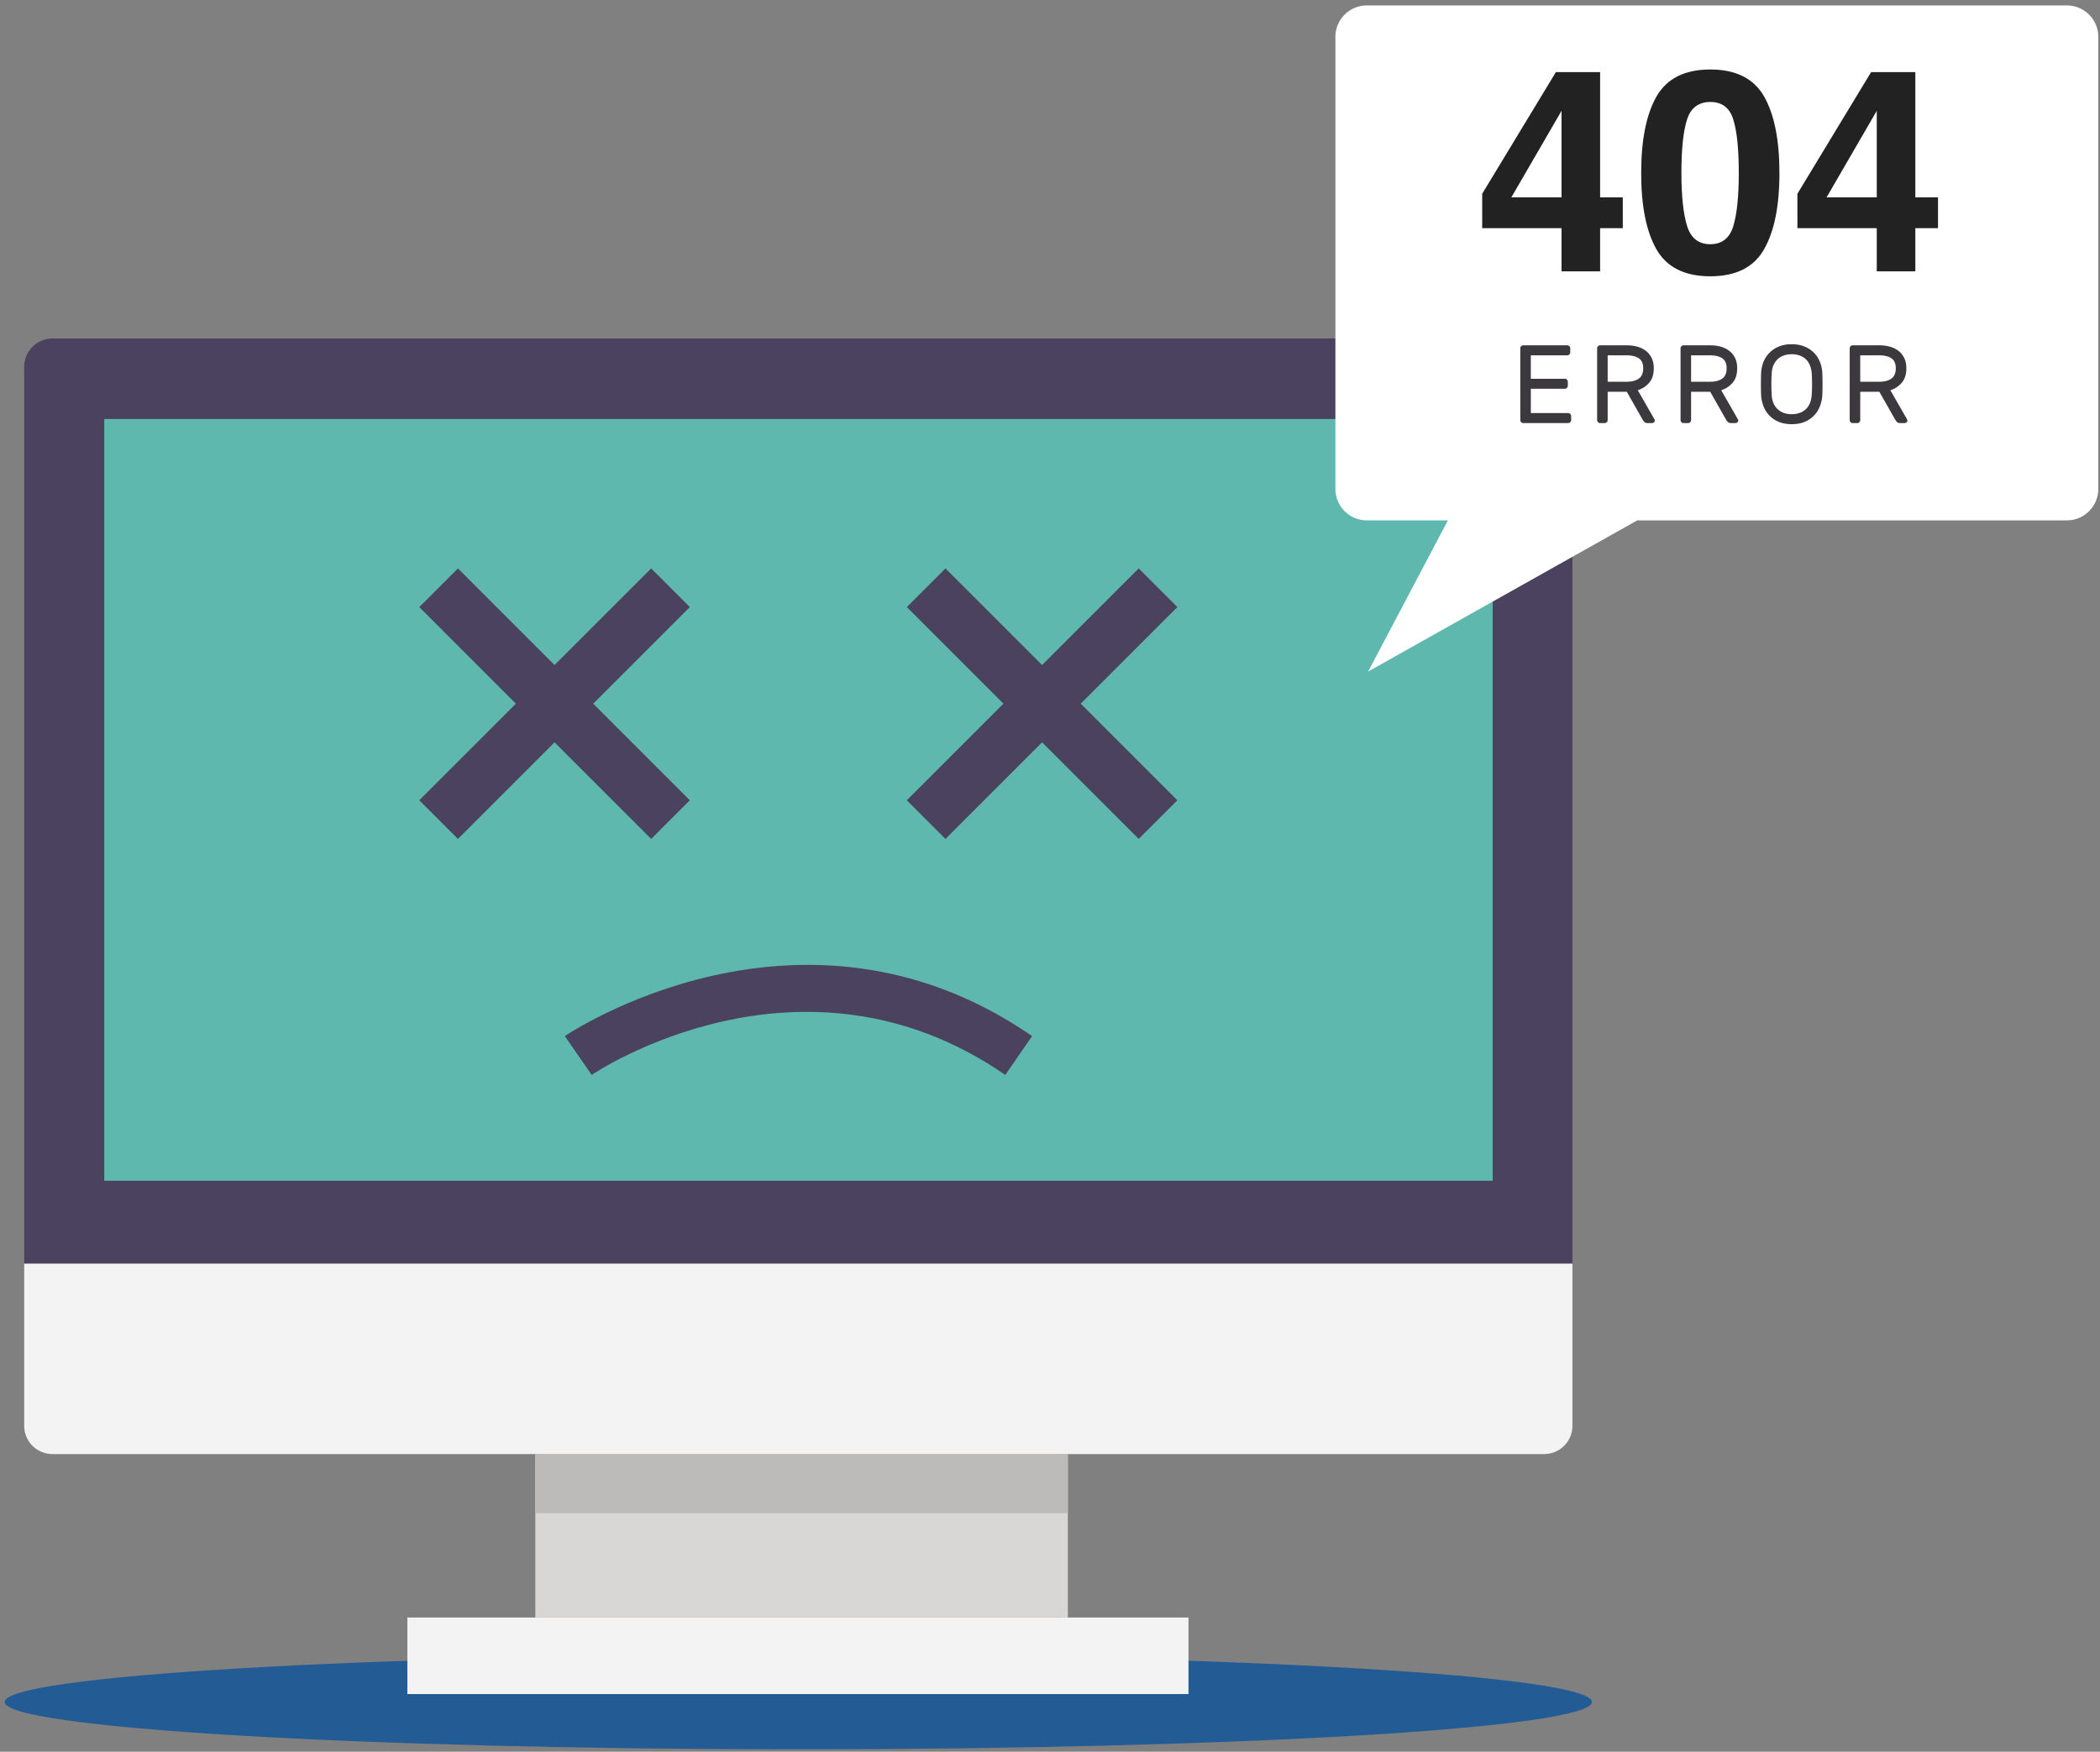 <svg width="356" height="297" fill="none" xmlns="http://www.w3.org/2000/svg"><rect width="100%" height="100%" fill="#808080" stroke="none"/><path d="M135.334 296.584c-74.301 0-134.533-3.592-134.533-8.021 0-4.43 60.232-8.022 134.533-8.022 74.301 0 134.533 3.592 134.533 8.022 0 4.429-60.232 8.021-134.533 8.021z" fill="#235B95"/><path d="M4.104 214.219v27.53c0 2.634 2.153 4.782 4.785 4.782h252.889a4.793 4.793 0 0 0 4.786-4.782v-27.53H4.104z" fill="#F4F3F3"/><path d="M266.565 62.175a4.796 4.796 0 0 0-4.785-4.786H8.89a4.799 4.799 0 0 0-4.786 4.786v152.044h262.461V62.175z" fill="#4B425F"/><path d="M181.026 274.245H90.75v-27.716h90.276v27.716z" fill="#D8D7D5"/><path d="M201.479 287.223H69.057v-12.975h132.422v12.975z" fill="#F4F3F3"/><path d="M181.026 256.547H90.75V246.53h90.276v10.017z" fill="#BCBBB9"/><path d="M17.672 71.041h235.375v129.152H17.672V71.041z" fill="#5FB8AE"/><path d="m110.387 96.375-16.378 16.38-16.379-16.38-6.552 6.552 16.379 16.38-16.379 16.378 6.552 6.552L94.01 125.86l16.378 16.377 6.552-6.552-16.378-16.378 16.378-16.38-6.552-6.552zM199.59 102.927l-6.552-6.552-16.379 16.38-16.378-16.38-6.552 6.552 16.378 16.38-16.378 16.378 6.552 6.552 16.378-16.377 16.379 16.377 6.552-6.552-16.379-16.378 16.379-16.38zM170.421 182.251c-34.66-23.933-69.77-.243-70.122 0l-4.545-6.584c.395-.273 40.063-27.033 79.212 0l-4.545 6.584z" fill="#4B425F"/><path d="M350.381.923H231.714a5.333 5.333 0 0 0-5.333 5.333v76.638a5.333 5.333 0 0 0 5.333 5.333h13.74l-13.52 25.629 45.627-25.629h72.82a5.333 5.333 0 0 0 5.333-5.333V6.256a5.333 5.333 0 0 0-5.333-5.333z" fill="#fff"/><path d="M275.102 33.46v5.227h-3.844V46h-6.539v-7.313h-13.453v-5.835l12.492-20.625h7.5V33.46h3.844zm-18.891 0h8.508V18.79l-8.508 14.67zM289.938 46.844c-4.329 0-7.368-1.516-9.118-4.547-1.734-3.031-2.601-7.352-2.601-12.961 0-5.61.867-9.938 2.601-12.984 1.75-3.047 4.789-4.57 9.118-4.57 4.328 0 7.367 1.523 9.117 4.57 1.734 3.046 2.601 7.375 2.601 12.984 0 5.61-.875 9.93-2.625 12.96-1.734 3.032-4.765 4.548-9.093 4.548zm3.914-8.555c.609-2.062.914-5.047.914-8.953 0-4.094-.313-7.125-.938-9.094-.609-1.969-1.906-2.953-3.89-2.953-1.985 0-3.297.984-3.938 2.953-.641 1.969-.961 5-.961 9.094 0 3.906.32 6.898.961 8.977.641 2.062 1.953 3.093 3.938 3.093 1.984 0 3.289-1.039 3.914-3.117zM328.539 33.46v5.227h-3.844V46h-6.539v-7.313h-13.453v-5.835l12.492-20.625h7.5V33.46h3.844zm-18.891 0h8.508V18.79l-8.508 14.67z" fill="#222"/><path d="M265.839 70.036c.138 0 .255.05.356.152a.475.475 0 0 1 .152.356v.677c0 .14-.049.257-.152.36a.492.492 0 0 1-.356.15h-7.606a.5.5 0 0 1-.36-.15.498.498 0 0 1-.148-.36V59.06a.5.5 0 0 1 .148-.36.499.499 0 0 1 .36-.15h7.456a.49.49 0 0 1 .356.15c.101.102.15.221.15.36v.677a.48.48 0 0 1-.15.356.482.482 0 0 1-.356.152h-6.178v3.974h5.763c.139 0 .257.049.357.149.102.101.151.22.151.359v.677a.483.483 0 0 1-.151.357c-.1.1-.218.152-.357.152h-5.763v4.123h6.328zM272.539 64.727h3.182c.904 0 1.604-.18 2.099-.537.497-.358.745-.94.745-1.742 0-.803-.248-1.37-.745-1.703-.495-.333-1.195-.5-2.099-.5h-3.182v4.482zm3.276-6.177c.617 0 1.198.075 1.742.226a4.18 4.18 0 0 1 1.44.697c.415.313.746.716.99 1.206.245.489.368 1.078.368 1.769 0 1.017-.256 1.827-.764 2.43a4.125 4.125 0 0 1-1.948 1.28l2.841 4.951.057.207-.122.292-.291.123h-.811c-.249 0-.434-.063-.554-.19a1.79 1.79 0 0 1-.255-.32l-2.729-4.801h-3.24v4.801c0 .14-.05.257-.148.36a.502.502 0 0 1-.36.15h-.771a.502.502 0 0 1-.359-.15.503.503 0 0 1-.149-.36V59.06c0-.139.051-.258.149-.36a.501.501 0 0 1 .359-.15h4.555zM286.679 64.727h3.182c.904 0 1.605-.18 2.1-.537.497-.358.744-.94.744-1.742 0-.803-.247-1.37-.744-1.703-.495-.333-1.196-.5-2.1-.5h-3.182v4.482zm3.276-6.177c.618 0 1.198.075 1.742.226.548.15 1.026.382 1.441.697a3.4 3.4 0 0 1 .989 1.206c.244.489.367 1.078.367 1.769 0 1.017-.255 1.827-.763 2.43a4.125 4.125 0 0 1-1.948 1.28l2.842 4.951.057.207-.123.292-.292.123h-.809c-.251 0-.435-.063-.555-.19a1.804 1.804 0 0 1-.256-.32l-2.729-4.801h-3.239v4.801c0 .14-.049.257-.149.36a.498.498 0 0 1-.359.15h-.77a.5.5 0 0 1-.36-.15.498.498 0 0 1-.148-.36V59.06a.5.5 0 0 1 .148-.36.499.499 0 0 1 .36-.15h4.554zM307.145 63.56c-.026-.59-.122-1.105-.291-1.544a2.942 2.942 0 0 0-.707-1.093 2.94 2.94 0 0 0-1.062-.65 4.053 4.053 0 0 0-1.346-.215c-.489 0-.94.073-1.346.216a2.94 2.94 0 0 0-1.066.649c-.301.29-.538.653-.716 1.093-.174.439-.268.954-.281 1.544-.025.564-.039 1.091-.039 1.58 0 .491.014 1.018.039 1.582.013.59.107 1.105.281 1.544.178.44.415.805.716 1.093.303.288.656.504 1.066.65.406.143.857.215 1.346.215.49 0 .938-.072 1.346-.216a2.959 2.959 0 0 0 1.062-.649 2.93 2.93 0 0 0 .707-1.093c.169-.439.265-.954.291-1.544.026-.564.04-1.091.04-1.582 0-.489-.014-1.016-.04-1.58zm-8.604-.094a5.941 5.941 0 0 1 .368-1.987 4.594 4.594 0 0 1 1.008-1.619c.44-.458.978-.824 1.618-1.093.639-.27 1.374-.405 2.204-.405.828 0 1.563.136 2.2.405.642.27 1.18.635 1.62 1.093.44.458.776.998 1.008 1.619a5.94 5.94 0 0 1 .367 1.987 47.994 47.994 0 0 1 0 3.35 6.267 6.267 0 0 1-.385 1.987 4.773 4.773 0 0 1-1.008 1.63c-.44.463-.976.827-1.61 1.091-.634.263-1.364.395-2.192.395-.83 0-1.56-.132-2.196-.395a4.662 4.662 0 0 1-1.609-1.092 4.773 4.773 0 0 1-1.008-1.629 6.295 6.295 0 0 1-.385-1.987 51.991 51.991 0 0 1 0-3.35zM315.355 64.727h3.181c.904 0 1.604-.18 2.1-.537.498-.358.744-.94.744-1.742 0-.803-.246-1.37-.744-1.703-.496-.333-1.196-.5-2.1-.5h-3.181v4.482zm3.276-6.177c.617 0 1.197.075 1.741.226a4.18 4.18 0 0 1 1.44.697c.415.313.746.716.991 1.206.244.489.367 1.078.367 1.769 0 1.017-.255 1.827-.763 2.43a4.13 4.13 0 0 1-1.948 1.28l2.841 4.951.058.207-.123.292-.292.123h-.809c-.251 0-.436-.063-.555-.19a1.804 1.804 0 0 1-.256-.32l-2.729-4.801h-3.239v4.801c0 .14-.049.257-.149.36a.502.502 0 0 1-.359.15h-.771a.502.502 0 0 1-.36-.15.502.502 0 0 1-.148-.36V59.06a.504.504 0 0 1 .508-.51h4.555z" fill="#3B393D"/></svg>
